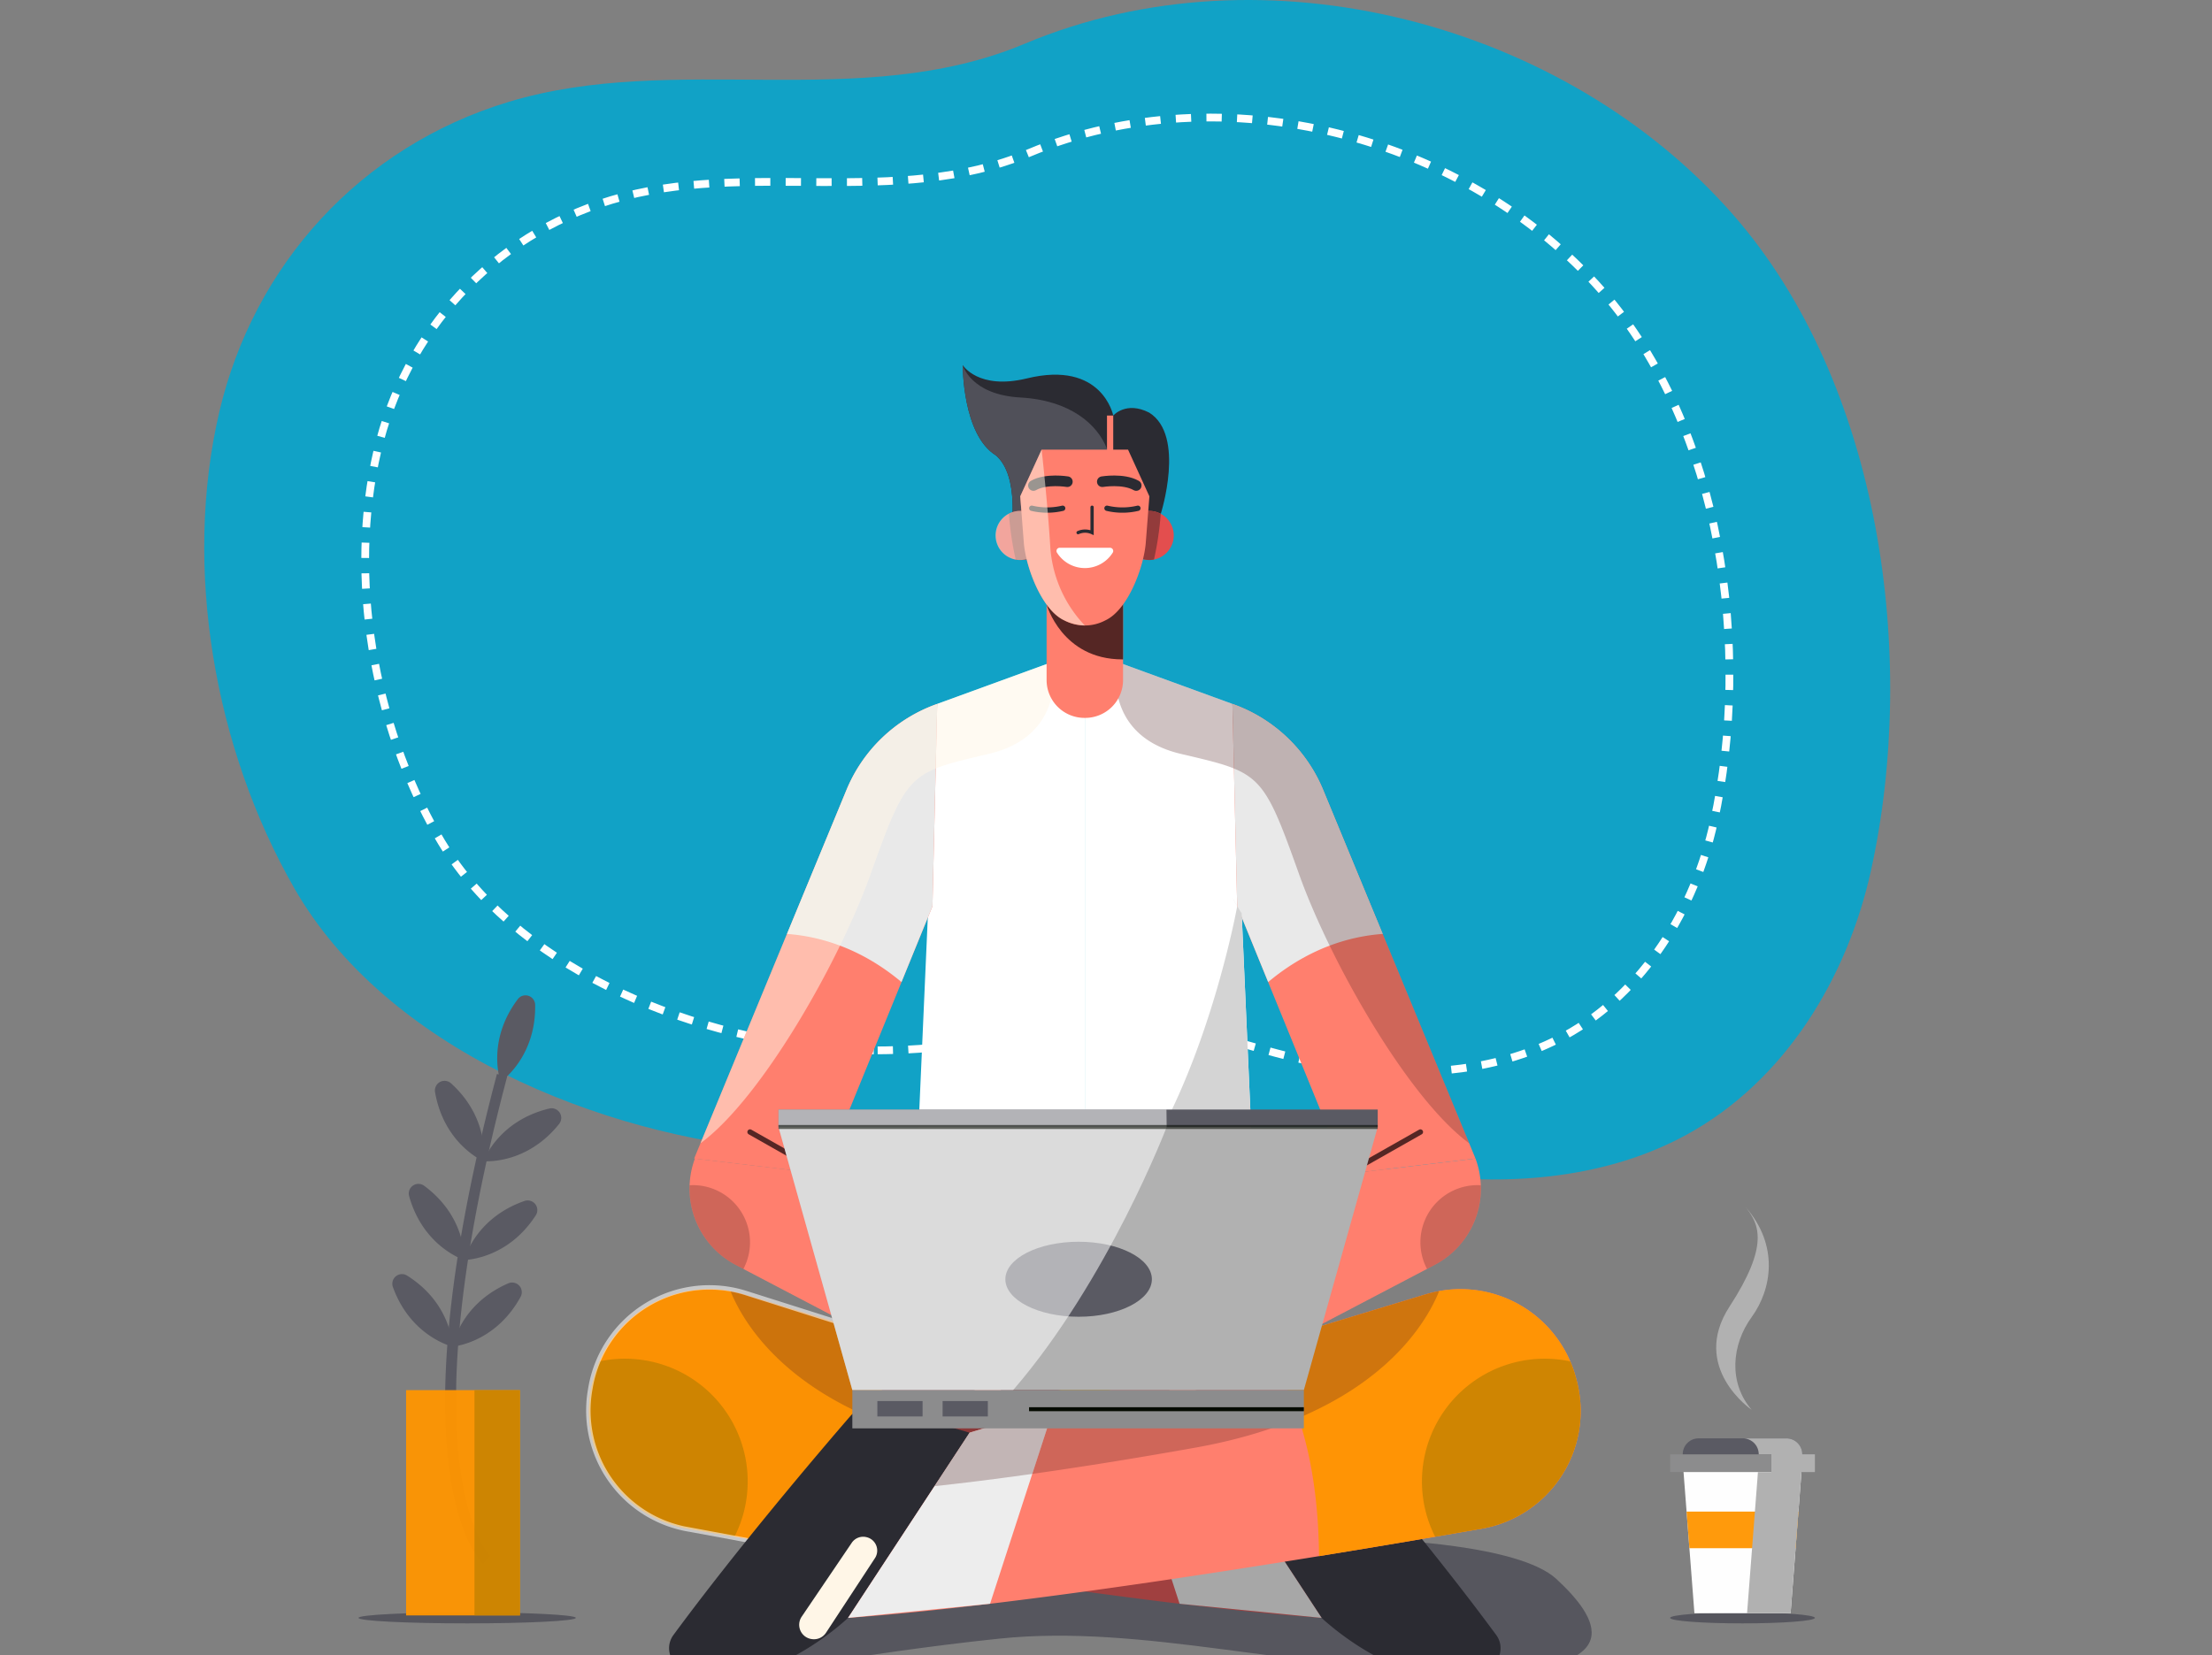 <svg xmlns="http://www.w3.org/2000/svg" xmlns:xlink="http://www.w3.org/1999/xlink" width="556" height="416.194" viewBox="0 0 556 416.194">
  <rect x="0" y="0" width="556" height="416.194" fill="#808080" stroke="none"/>
  <defs>
    <clipPath id="clip-path">
      <rect id="Rectángulo_34266" data-name="Rectángulo 34266" width="556" height="416.194" transform="translate(810 120.806)" fill="none" stroke="#707070" stroke-width="3"/>
    </clipPath>
  </defs>
  <g id="banner-princiapal" transform="translate(-810 -120.806)" clip-path="url(#clip-path)">
    <g id="banner-princiapal-2" data-name="banner-princiapal" transform="translate(-67.785 -206.576)">
      <g id="Grupo_81266" data-name="Grupo 81266">
        <path id="Trazado_114030" data-name="Trazado 114030" d="M1087.095,617.232c-4.206-.018-8.417-.186-12.631-.532-46.195-3.787-99.71-25.845-122.711-66.006-20.108-35.111-28-80.568-18.848-119.725,8.607-36.809,35.291-66.626,72.656-77.947,42.021-12.733,88.464,2.738,129.813-14.651,60.183-25.309,135.826-5.21,178,42.944,37.4,42.694,46.447,111.536,34.708,164.876-5.933,26.959-21.539,52.922-46.381,66.495-19.766,10.8-43.658,12.927-66.26,10.113-18.174-2.263-34.9-8.19-52.387-13.068-14.013-3.91-25.511-1.874-39.854.964C1124.745,614.347,1105.975,617.31,1087.095,617.232Z" fill="#0ca4ca" opacity="0.95" style="isolation: isolate"/>
        <path id="Trazado_114031" data-name="Trazado 114031" d="M1097.408,591.472c-3.4-.014-6.811-.15-10.221-.43-37.38-3.064-80.683-20.913-99.295-53.411-16.271-28.41-22.661-65.193-15.251-96.878,6.964-29.785,28.556-53.912,58.791-63.073,34-10.3,71.583,2.215,105.042-11.855,48.7-20.48,109.907-4.216,144.036,34.75,30.26,34.546,37.584,90.252,28.085,133.413-4.8,21.814-17.429,42.823-37.53,53.806-15.994,8.738-35.327,10.461-53.617,8.183-14.7-1.831-28.243-6.627-42.389-10.574-11.34-3.164-20.644-1.517-32.249.78C1127.873,589.138,1112.685,591.536,1097.408,591.472Z" fill="rgba(0,0,0,0)" stroke="#fff" stroke-miterlimit="10" stroke-width="1.946" stroke-dasharray="3.851 3.851"/>
      </g>
      <g id="Grupo_81269" data-name="Grupo 81269">
        <ellipse id="Elipse_4859" data-name="Elipse 4859" cx="18.191" cy="1.383" rx="18.191" ry="1.383" transform="translate(1297.583 732.775)" fill="#505059" opacity="0.87" style="mix-blend-mode: multiply;isolation: isolate"/>
        <g id="Grupo_81268" data-name="Grupo 81268">
          <path id="Trazado_114032" data-name="Trazado 114032" d="M1318.083,681.851s-15.575-10.582-5.571-25.963,7.5-20.727,4-25.057c8.5,9.676,6.64,20.7,1.569,27.693S1312.209,675.035,1318.083,681.851Z" fill="#b1b1b1"/>
          <g id="Grupo_81267" data-name="Grupo 81267">
            <path id="Trazado_114033" data-name="Trazado 114033" d="M1330.792,694.981h-30.035L1303.689,733h24.172Z" fill="#fefefe"/>
            <rect id="Rectángulo_34163" data-name="Rectángulo 34163" width="36.383" height="4.459" transform="translate(1297.583 693.036)" fill="#8c8c8d"/>
            <path id="Trazado_114034" data-name="Trazado 114034" d="M1326.821,689.025h-22.093a3.971,3.971,0,0,0-3.971,3.971v.04h30.035V693A3.971,3.971,0,0,0,1326.821,689.025Z" fill="#5a5a63"/>
            <path id="Trazado_114035" data-name="Trazado 114035" d="M1329.122,716.643l.71-9.21h-28.115l.71,9.21Z" fill="#ff9500" opacity="0.95" style="isolation: isolate"/>
          </g>
          <path id="Trazado_114036" data-name="Trazado 114036" d="M1330.792,693.036V693a3.971,3.971,0,0,0-3.971-3.971H1315.88a3.97,3.97,0,0,1,3.97,3.971v.04h3.175v4.459h-3.368L1316.919,733h10.941l2.738-35.508h3.368v-4.459Z" fill="#b1b1b1" style="mix-blend-mode: multiply;isolation: isolate"/>
        </g>
      </g>
      <g id="Grupo_81275" data-name="Grupo 81275">
        <path id="Trazado_114037" data-name="Trazado 114037" d="M1169.547,456.6s6.3-19.74-2.9-25.472c-5.845-3-9.039.738-9.039.738s-2.749-13.957-21.69-9.347c-12.269,2.986-16.14-3.338-16.14-3.338s-.115,17.5,8.335,22.7c6.117,5.246,3.771,19.425,3.771,19.425Z" fill="#2b2b32"/>
        <path id="Trazado_114038" data-name="Trazado 114038" d="M1225.348,714.552s34.1,1.024,43.618,9.81c10.008,9.239,20.508,23.666-22.578,23.388s-81.282-12.136-117.419-8.373-65.792,10.252-74.431,8.813,52.936-30.937,52.936-30.937l114.32,4.2Z" fill="#505059" opacity="0.87" style="mix-blend-mode: multiply;isolation: isolate"/>
        <path id="Trazado_114039" data-name="Trazado 114039" d="M1193.453,637.848l-42.99-4.319-42.989,4.319s-2.553,20.312-10.855,31.148l53.844,19.337L1204.308,669C1196.006,658.16,1193.453,637.848,1193.453,637.848Z" fill="#b77e00"/>
        <path id="Trazado_114040" data-name="Trazado 114040" d="M1148.765,687.723l1.7.61,1.7-.609c9.906-22.79,7.536-48.359,6.949-53.326l-8.645-.869-11.063,1.112C1139.18,640.1,1138.81,665.08,1148.765,687.723Z" fill="#b77e00" style="mix-blend-mode: multiply;isolation: isolate"/>
        <path id="Trazado_114041" data-name="Trazado 114041" d="M1107.23,639.505s45.236,19.952,88.922,11.281a101.769,101.769,0,0,1-2.7-12.938l-42.99-4.319L1115.931,637l-8.7,2.507Z" fill="#9a5331" style="mix-blend-mode: multiply;isolation: isolate"/>
        <path id="Trazado_114042" data-name="Trazado 114042" d="M1128.111,441.875c6.117,5.246,3.771,19.425,3.771,19.425l8-1c8.219-7.314,17.5-16.575,16.149-20.063-2.361-6.114-9.179-12.215-21.753-12.913s-14.505-8.149-14.505-8.149S1119.661,436.672,1128.111,441.875Z" fill="#505059"/>
        <path id="Trazado_114043" data-name="Trazado 114043" d="M1148.9,491.41l-35.54,12.955-5.889,133.483s12.563,5.889,42.989,5.889V493.482Z" fill="#fff"/>
        <path id="Trazado_114044" data-name="Trazado 114044" d="M1152.024,491.41l35.54,12.955,5.889,133.483s-12.563,5.889-42.99,5.889V493.482Z" fill="#fff"/>
        <path id="Trazado_114045" data-name="Trazado 114045" d="M1113.363,504.365l-.165.059a38.517,38.517,0,0,0-22.785,21.915l-38.148,92.332,32.439,3.865,27.46-67.3Z" fill="#ff7f6e"/>
        <path id="Trazado_114046" data-name="Trazado 114046" d="M1187.564,504.365l.165.059a38.517,38.517,0,0,1,22.785,21.915l38.148,92.332-32.439,3.865-27.461-67.3Z" fill="#ff7f6e"/>
        <path id="Trazado_114047" data-name="Trazado 114047" d="M1225.327,562.192l-14.813-35.853a38.517,38.517,0,0,0-22.785-21.915l-.165-.059,1.2,50.868,7.78,19.067C1206.926,565.6,1217.346,562.777,1225.327,562.192Z" fill="#e9e9e9"/>
        <path id="Trazado_114048" data-name="Trazado 114048" d="M1075.6,562.192l14.813-35.853a38.517,38.517,0,0,1,22.785-21.915l.165-.059-1.2,50.868-7.779,19.067C1094,565.6,1083.581,562.777,1075.6,562.192Z" fill="#e9e9e9"/>
        <path id="Trazado_114049" data-name="Trazado 114049" d="M1189.885,556.992a39.46,39.46,0,0,1-2.321-3.875l1.2,2.116s-13.521,75.05-49.668,88.207h0c3.475.186,7.253.3,11.369.3,30.427,0,42.99-5.889,42.99-5.889Z" fill="#d4d4d4"/>
        <path id="Trazado_114050" data-name="Trazado 114050" d="M1096.619,547.158c9.168-25.715,9.677-25.519,29.7-30.23s16.085-23.149,16.085-23.149l-18.667,6.8-2.888,1.053-7.486,2.729-.165.059a38.517,38.517,0,0,0-22.785,21.915l-36.568,88.506C1069.288,603.477,1088.811,569.059,1096.619,547.158Z" fill="#fff6e7" opacity="0.52" style="mix-blend-mode: overlay;isolation: isolate"/>
        <path id="Trazado_114051" data-name="Trazado 114051" d="M1204.308,547.158c-9.168-25.715-9.678-25.519-29.7-30.23s-16.086-23.149-16.086-23.149l18.668,6.8,2.887,1.053,7.487,2.729.165.059a38.517,38.517,0,0,1,22.785,21.915l36.567,88.506C1231.638,603.477,1212.115,569.059,1204.308,547.158Z" fill="#552624" opacity="0.28" style="mix-blend-mode: multiply;isolation: isolate"/>
        <path id="Trazado_114052" data-name="Trazado 114052" d="M1150.559,507.877h-.192a9.512,9.512,0,0,1-9.512-9.512V475.654h19.217v22.711A9.512,9.512,0,0,1,1150.559,507.877Z" fill="#ff7f6e"/>
        <path id="Trazado_114053" data-name="Trazado 114053" d="M1159.918,493.171c.054,0,.1-.006.154-.007v-17.51H1151.1l-10.246,3.7S1144.668,493.171,1159.918,493.171Z" fill="#552624"/>
        <path id="Trazado_114054" data-name="Trazado 114054" d="M1172.816,462.009a6.171,6.171,0,1,1-6.171-6.17A6.171,6.171,0,0,1,1172.816,462.009Z" fill="#e34e4e"/>
        <path id="Trazado_114055" data-name="Trazado 114055" d="M1167.847,468.059a79.957,79.957,0,0,0,1.7-11.464,6.1,6.1,0,0,0-2.9-.756,6.171,6.171,0,0,0,0,12.341A6.256,6.256,0,0,0,1167.847,468.059Z" fill="#933b3b"/>
        <path id="Trazado_114056" data-name="Trazado 114056" d="M1128.111,462.009a6.171,6.171,0,1,0,6.17-6.17A6.17,6.17,0,0,0,1128.111,462.009Z" fill="#e34e4e"/>
        <path id="Trazado_114057" data-name="Trazado 114057" d="M1133.08,468.059a79.957,79.957,0,0,1-1.7-11.464,6.1,6.1,0,0,1,2.9-.756,6.171,6.171,0,1,1,0,12.341A6.254,6.254,0,0,1,1133.08,468.059Z" fill="#933b3b"/>
        <path id="Trazado_114058" data-name="Trazado 114058" d="M1161.324,440.428H1139.6l-5.375,11.745.9,11.623c.483,6.2,4.49,16.912,10.128,19.544a11.041,11.041,0,0,0,10.407,0c5.637-2.632,9.645-13.341,10.127-19.544l.905-11.623Z" fill="#ff7f6e"/>
        <path id="Trazado_114059" data-name="Trazado 114059" d="M1156.034,455.171a16.839,16.839,0,0,0,7.768,0" fill="rgba(0,0,0,0)" stroke="#2b2b32" stroke-linecap="round" stroke-miterlimit="10" stroke-width="1.336"/>
        <path id="Trazado_114060" data-name="Trazado 114060" d="M1154.857,448.492s5.322-.885,8.522.959" fill="rgba(0,0,0,0)" stroke="#2b2b32" stroke-linecap="round" stroke-miterlimit="10" stroke-width="2.672"/>
        <path id="Trazado_114061" data-name="Trazado 114061" d="M1144.893,455.171a16.839,16.839,0,0,1-7.768,0" fill="rgba(0,0,0,0)" stroke="#2b2b32" stroke-linecap="round" stroke-miterlimit="10" stroke-width="1.336"/>
        <path id="Trazado_114062" data-name="Trazado 114062" d="M1146.07,448.492s-5.322-.885-8.522.959" fill="rgba(0,0,0,0)" stroke="#2b2b32" stroke-linecap="round" stroke-miterlimit="10" stroke-width="2.672"/>
        <path id="Trazado_114063" data-name="Trazado 114063" d="M1141.809,465.3c-.71-11.744-2.206-24.871-2.206-24.871l-5.375,11.745.287,3.689c-.079,0-.154-.023-.234-.023a6.171,6.171,0,1,0,1.554,12.119c1.453,6,4.914,13.276,9.425,15.382a12.472,12.472,0,0,0,5.2,1.3A31.648,31.648,0,0,1,1141.809,465.3Z" fill="#fff6e7" opacity="0.52" style="mix-blend-mode: overlay;isolation: isolate"/>
        <g id="Grupo_81270" data-name="Grupo 81270">
          <path id="Trazado_114064" data-name="Trazado 114064" d="M1187.564,690.063,1064.747,652.8a30.027,30.027,0,0,0-37.769,21.139l-.162.622a30.023,30.023,0,0,0,23.87,37.171c45.409,7.937,127.716,21.437,171.033,23.087l18.26,12.173a7.134,7.134,0,0,0,8.835-.731l.094-.089a7.132,7.132,0,0,0,.328-10.079l-2.848-3.041a26.474,26.474,0,0,0-15.076-17.667c-12.537-5.3-13.715-18.255-16.659-25.322S1192.864,679.463,1187.564,690.063Z" fill="#a04040"/>
          <path id="Trazado_114065" data-name="Trazado 114065" d="M1026.978,673.939a30.027,30.027,0,0,1,37.769-21.139l41.649,12.637c-6.273,7.826-14.549,23.714-14.8,53.2-15.207-2.472-29.275-4.872-40.912-6.906a30.023,30.023,0,0,1-23.87-37.171Z" fill="#ff9500" opacity="0.95" style="isolation: isolate"/>
          <path id="Trazado_114066" data-name="Trazado 114066" d="M1065.722,699.844a30.707,30.707,0,0,1-3.32,13.915c-4.112-.7-8.047-1.386-11.716-2.027a30.023,30.023,0,0,1-23.87-37.171l.162-.622a30.286,30.286,0,0,1,1.466-4.267,30.855,30.855,0,0,1,37.278,30.172Z" fill="#b77e00" opacity="0.67" style="mix-blend-mode: multiply;isolation: isolate"/>
          <path id="Trazado_114067" data-name="Trazado 114067" d="M1193.453,707.141s-1.767,10.292-18.845,6.618" fill="rgba(0,0,0,0)" stroke="#8d3935" stroke-miterlimit="10" stroke-width="1.139"/>
          <path id="Trazado_114068" data-name="Trazado 114068" d="M1204.308,702.43s-26.167-1.178-81.523-11.052c-44.847-8-58-30.955-61.382-39.384a30.522,30.522,0,0,1,3.344.806l122.817,37.263c5.3-10.6,24.144-7.067,27.089,0s4.122,20.022,16.659,25.322a26.474,26.474,0,0,1,15.076,17.667s-12.891-8.244-21.04-10.011S1204.308,702.43,1204.308,702.43Z" fill="#552624" opacity="0.28" style="mix-blend-mode: multiply;isolation: isolate"/>
        </g>
        <path id="Trazado_114069" data-name="Trazado 114069" d="M1209.974,734.158s22.552,21.578,41.779,12.7a5.6,5.6,0,0,0,2.112-8.4c-16.2-22-36.615-45.959-44.4-54.964a7.623,7.623,0,0,0-7.894-2.334l-22.149,6.434Z" fill="#2b2b32"/>
        <path id="Trazado_114070" data-name="Trazado 114070" d="M1179.422,687.593l-21.214-6.436,16.069,49.45,35.7,3.55Z" fill="#a7a7a7"/>
        <path id="Trazado_114071" data-name="Trazado 114071" d="M1113.363,690.063,1236.18,652.8a30.026,30.026,0,0,1,37.768,21.139l.163.622a30.023,30.023,0,0,1-23.87,37.171c-45.41,7.937-127.716,21.437-171.034,23.087l-18.259,12.173a7.134,7.134,0,0,1-8.835-.731l-.094-.089a7.132,7.132,0,0,1-.328-10.079l2.847-3.041a26.478,26.478,0,0,1,15.076-17.667c12.538-5.3,13.715-18.255,16.66-25.322S1108.063,679.463,1113.363,690.063Z" fill="#ff7f6e"/>
        <path id="Trazado_114072" data-name="Trazado 114072" d="M1273.948,673.939A30.026,30.026,0,0,0,1236.18,652.8l-41.65,12.637c6.274,7.826,14.549,23.714,14.8,53.2,15.206-2.472,29.275-4.872,40.912-6.906a30.023,30.023,0,0,0,23.87-37.171Z" fill="#ff9500" opacity="0.95" style="isolation: isolate"/>
        <path id="Trazado_114073" data-name="Trazado 114073" d="M1235.2,699.844a30.694,30.694,0,0,0,3.32,13.915c4.112-.7,8.047-1.386,11.716-2.027a30.023,30.023,0,0,0,23.87-37.171l-.163-.622a30.283,30.283,0,0,0-1.465-4.267,30.855,30.855,0,0,0-37.278,30.172Z" fill="#b77e00" opacity="0.67" style="mix-blend-mode: multiply;isolation: isolate"/>
        <path id="Trazado_114074" data-name="Trazado 114074" d="M1096.619,702.43s26.166-1.178,81.522-11.052c44.848-8,58-30.955,61.382-39.384a30.564,30.564,0,0,0-3.343.806l-122.817,37.263c-5.3-10.6-24.145-7.067-27.089,0s-4.122,20.022-16.66,25.322a26.478,26.478,0,0,0-15.076,17.667s12.891-8.244,21.041-10.011S1096.619,702.43,1096.619,702.43Z" fill="#552624" opacity="0.28" style="mix-blend-mode: multiply;isolation: isolate"/>
        <path id="Trazado_114075" data-name="Trazado 114075" d="M1069.614,715.385l-18.411-3.413a30.317,30.317,0,0,1-25.1-35.045l.112-.652a30.317,30.317,0,0,1,39.043-23.793l34.763,11.019" fill="rgba(0,0,0,0)" stroke="#fff" stroke-miterlimit="10" stroke-width="1.114" opacity="0.57"/>
        <path id="Trazado_114076" data-name="Trazado 114076" d="M1144.149,465.107a.8.8,0,0,0-.644,1.289,8.272,8.272,0,0,0,13.935,0,.805.805,0,0,0-.644-1.289Z" fill="#fff"/>
        <path id="Trazado_114077" data-name="Trazado 114077" d="M1152.286,454.911V461.3a4.24,4.24,0,0,0-3.514,0" fill="rgba(0,0,0,0)" stroke="#2b2b32" stroke-linecap="round" stroke-miterlimit="10" stroke-width="0.821"/>
        <rect id="Rectángulo_34164" data-name="Rectángulo 34164" width="1.571" height="9.996" transform="translate(1156.034 431.861)" fill="#ff7f6e"/>
        <g id="Grupo_81271" data-name="Grupo 81271">
          <path id="Trazado_114078" data-name="Trazado 114078" d="M1248.662,618.671l.065.18a21.681,21.681,0,0,1-10.326,26.568l-65.585,34.38-.324-.838a32.252,32.252,0,0,1,14.2-39.715l29.534-16.71Z" fill="#ff7f6e"/>
          <path id="Trazado_114079" data-name="Trazado 114079" d="M1234.814,639.729a14.3,14.3,0,0,0,1.661,6.7l1.926-1.01a21.671,21.671,0,0,0,11.582-20.024c-.264-.015-.526-.04-.8-.04A14.373,14.373,0,0,0,1234.814,639.729Z" fill="#552624" opacity="0.28" style="mix-blend-mode: multiply;isolation: isolate"/>
          <line id="Línea_282" data-name="Línea 282" y1="10.542" x2="18.59" transform="translate(1216.223 611.994)" fill="none" stroke="#552624" stroke-linecap="round" stroke-miterlimit="10" stroke-width="1.336"/>
        </g>
        <g id="Grupo_81272" data-name="Grupo 81272">
          <path id="Trazado_114080" data-name="Trazado 114080" d="M1052.457,618.671l-.065.18a21.681,21.681,0,0,0,10.326,26.568L1128.3,679.8l.324-.838a32.252,32.252,0,0,0-14.2-39.715l-29.534-16.71Z" fill="#ff7f6e"/>
          <path id="Trazado_114081" data-name="Trazado 114081" d="M1066.305,639.729a14.3,14.3,0,0,1-1.661,6.7l-1.926-1.01a21.673,21.673,0,0,1-11.583-20.024c.265-.015.527-.04.8-.04A14.374,14.374,0,0,1,1066.305,639.729Z" fill="#552624" opacity="0.28" style="mix-blend-mode: multiply;isolation: isolate"/>
          <line id="Línea_283" data-name="Línea 283" x1="18.59" y1="10.542" transform="translate(1066.305 611.994)" fill="none" stroke="#552624" stroke-linecap="round" stroke-miterlimit="10" stroke-width="1.336"/>
        </g>
        <path id="Trazado_114082" data-name="Trazado 114082" d="M1121.025,675.984s3.31-18.162-7.47-23.99" fill="rgba(0,0,0,0)" stroke="#552624" stroke-linecap="round" stroke-miterlimit="10" stroke-width="1.336"/>
        <path id="Trazado_114083" data-name="Trazado 114083" d="M1179.9,675.984s-3.311-18.162,7.47-23.99" fill="rgba(0,0,0,0)" stroke="#552624" stroke-linecap="round" stroke-miterlimit="10" stroke-width="1.336"/>
        <path id="Trazado_114084" data-name="Trazado 114084" d="M1090.953,734.158s-22.552,21.578-41.779,12.7a5.6,5.6,0,0,1-2.112-8.4c16.2-22,36.615-45.959,44.4-54.964a7.622,7.622,0,0,1,7.894-2.334l22.149,6.434Z" fill="#2b2b32"/>
        <path id="Trazado_114085" data-name="Trazado 114085" d="M1121.5,687.593l21.214-6.436-16.069,49.45-35.7,3.55Z" fill="#ededed"/>
        <path id="Trazado_114086" data-name="Trazado 114086" d="M1112.682,701.04c6.292-.672,14.466-1.655,24.576-3.082l5.46-16.8-21.214,6.436Z" fill="#552624" opacity="0.28" style="mix-blend-mode: multiply;isolation: isolate"/>
        <path id="Trazado_114087" data-name="Trazado 114087" d="M1097.712,719.139,1085.405,737.9a3.625,3.625,0,0,1-3.519,1.6l-.082-.011a3.626,3.626,0,0,1-2.514-5.626l12.587-18.582a3.463,3.463,0,0,1,3.658-1.429l.072.017A3.463,3.463,0,0,1,1097.712,719.139Z" fill="#fff6e7"/>
        <g id="Grupo_81274" data-name="Grupo 81274">
          <g id="Grupo_81273" data-name="Grupo 81273">
            <path id="Trazado_114088" data-name="Trazado 114088" d="M1148.772,610.734h-75.315l18.569,66.142h113.491l18.569-66.142Z" fill="#b1b1b1"/>
            <rect id="Rectángulo_34165" data-name="Rectángulo 34165" width="113.491" height="9.634" transform="translate(1092.027 676.876)" fill="#8c8c8d"/>
            <ellipse id="Elipse_4860" data-name="Elipse 4860" cx="18.415" cy="9.431" rx="18.415" ry="9.431" transform="translate(1130.487 639.587)" fill="#5a5a63"/>
            <rect id="Rectángulo_34166" data-name="Rectángulo 34166" width="150.629" height="4.388" transform="translate(1073.458 606.347)" fill="#5a5a63"/>
            <rect id="Rectángulo_34167" data-name="Rectángulo 34167" width="11.366" height="3.873" transform="translate(1098.313 679.643)" fill="#5a5a63"/>
            <rect id="Rectángulo_34168" data-name="Rectángulo 34168" width="11.366" height="3.873" transform="translate(1114.717 679.643)" fill="#5a5a63"/>
            <line id="Línea_284" data-name="Línea 284" x1="69.07" transform="translate(1136.447 681.693)" fill="none" stroke="#050a00" stroke-miterlimit="10" stroke-width="1"/>
            <path id="Trazado_114089" data-name="Trazado 114089" d="M1073.458,610.735l18.569,66.141h40.421c24-27.827,38.584-66.141,38.584-66.141l-.049-4.388h-97.525Z" fill="#fff" opacity="0.54" style="mix-blend-mode: overlay;isolation: isolate"/>
          </g>
          <line id="Línea_285" data-name="Línea 285" x2="150.629" transform="translate(1073.458 610.734)" fill="none" stroke="#050a00" stroke-miterlimit="10" stroke-width="1" opacity="0.57"/>
        </g>
      </g>
      <g id="Grupo_81281" data-name="Grupo 81281">
        <ellipse id="Elipse_4861" data-name="Elipse 4861" cx="27.312" cy="1.383" rx="27.312" ry="1.383" transform="translate(967.898 732.775)" fill="#505059" opacity="0.87" style="mix-blend-mode: multiply;isolation: isolate"/>
        <g id="Grupo_81280" data-name="Grupo 81280">
          <g id="Grupo_81279" data-name="Grupo 81279">
            <path id="Trazado_114090" data-name="Trazado 114090" d="M999.2,720.557l1.79-1.951-.895.975.9-.967c-.22-.21-21.775-22.063,4.261-120.533l-2.56-.677C976.121,697.936,998.248,719.68,999.2,720.557Z" fill="#5a5a63"/>
            <g id="Grupo_81276" data-name="Grupo 81276">
              <path id="Trazado_114091" data-name="Trazado 114091" d="M991.173,599.775c9.862,8.961,8.133,19.557,8.133,19.557s-9.875-4.211-12.166-17.338A2.427,2.427,0,0,1,991.173,599.775Z" fill="#5a5a63"/>
              <path id="Trazado_114092" data-name="Trazado 114092" d="M1015.846,606.1c-12.956,3.111-16.54,13.231-16.54,13.231s10.684,1.06,19.008-9.345A2.427,2.427,0,0,0,1015.846,606.1Z" fill="#5a5a63"/>
            </g>
            <g id="Grupo_81277" data-name="Grupo 81277">
              <path id="Trazado_114093" data-name="Trazado 114093" d="M984.417,625.528c10.712,7.925,10.057,18.641,10.057,18.641s-10.249-3.2-13.847-16.028A2.427,2.427,0,0,1,984.417,625.528Z" fill="#5a5a63"/>
              <path id="Trazado_114094" data-name="Trazado 114094" d="M1009.6,629.343c-12.579,4.4-15.127,14.826-15.127,14.826s10.736-.02,17.973-11.208A2.427,2.427,0,0,0,1009.6,629.343Z" fill="#5a5a63"/>
            </g>
            <g id="Grupo_81278" data-name="Grupo 81278">
              <path id="Trazado_114095" data-name="Trazado 114095" d="M980.135,648.112c11.269,7.11,11.409,17.845,11.409,17.845s-10.457-2.43-14.995-14.959A2.427,2.427,0,0,1,980.135,648.112Z" fill="#5a5a63"/>
              <path id="Trazado_114096" data-name="Trazado 114096" d="M1005.532,650.052c-12.219,5.316-13.988,15.9-13.988,15.9s10.705-.814,17.094-12.507A2.427,2.427,0,0,0,1005.532,650.052Z" fill="#5a5a63"/>
            </g>
            <path id="Trazado_114097" data-name="Trazado 114097" d="M1012.3,580.044c.223,13.323-8.682,19.32-8.682,19.32s-3.694-10.081,4.3-20.74A2.428,2.428,0,0,1,1012.3,580.044Z" fill="#5a5a63"/>
          </g>
          <rect id="Rectángulo_34169" data-name="Rectángulo 34169" width="28.633" height="56.643" transform="translate(979.857 676.898)" fill="#ff9500" opacity="0.95" style="isolation: isolate"/>
          <rect id="Rectángulo_34170" data-name="Rectángulo 34170" width="11.439" height="56.643" transform="translate(997.05 676.898)" fill="#b77e00" opacity="0.67" style="mix-blend-mode: multiply;isolation: isolate"/>
        </g>
      </g>
    </g>
  </g>
</svg>
